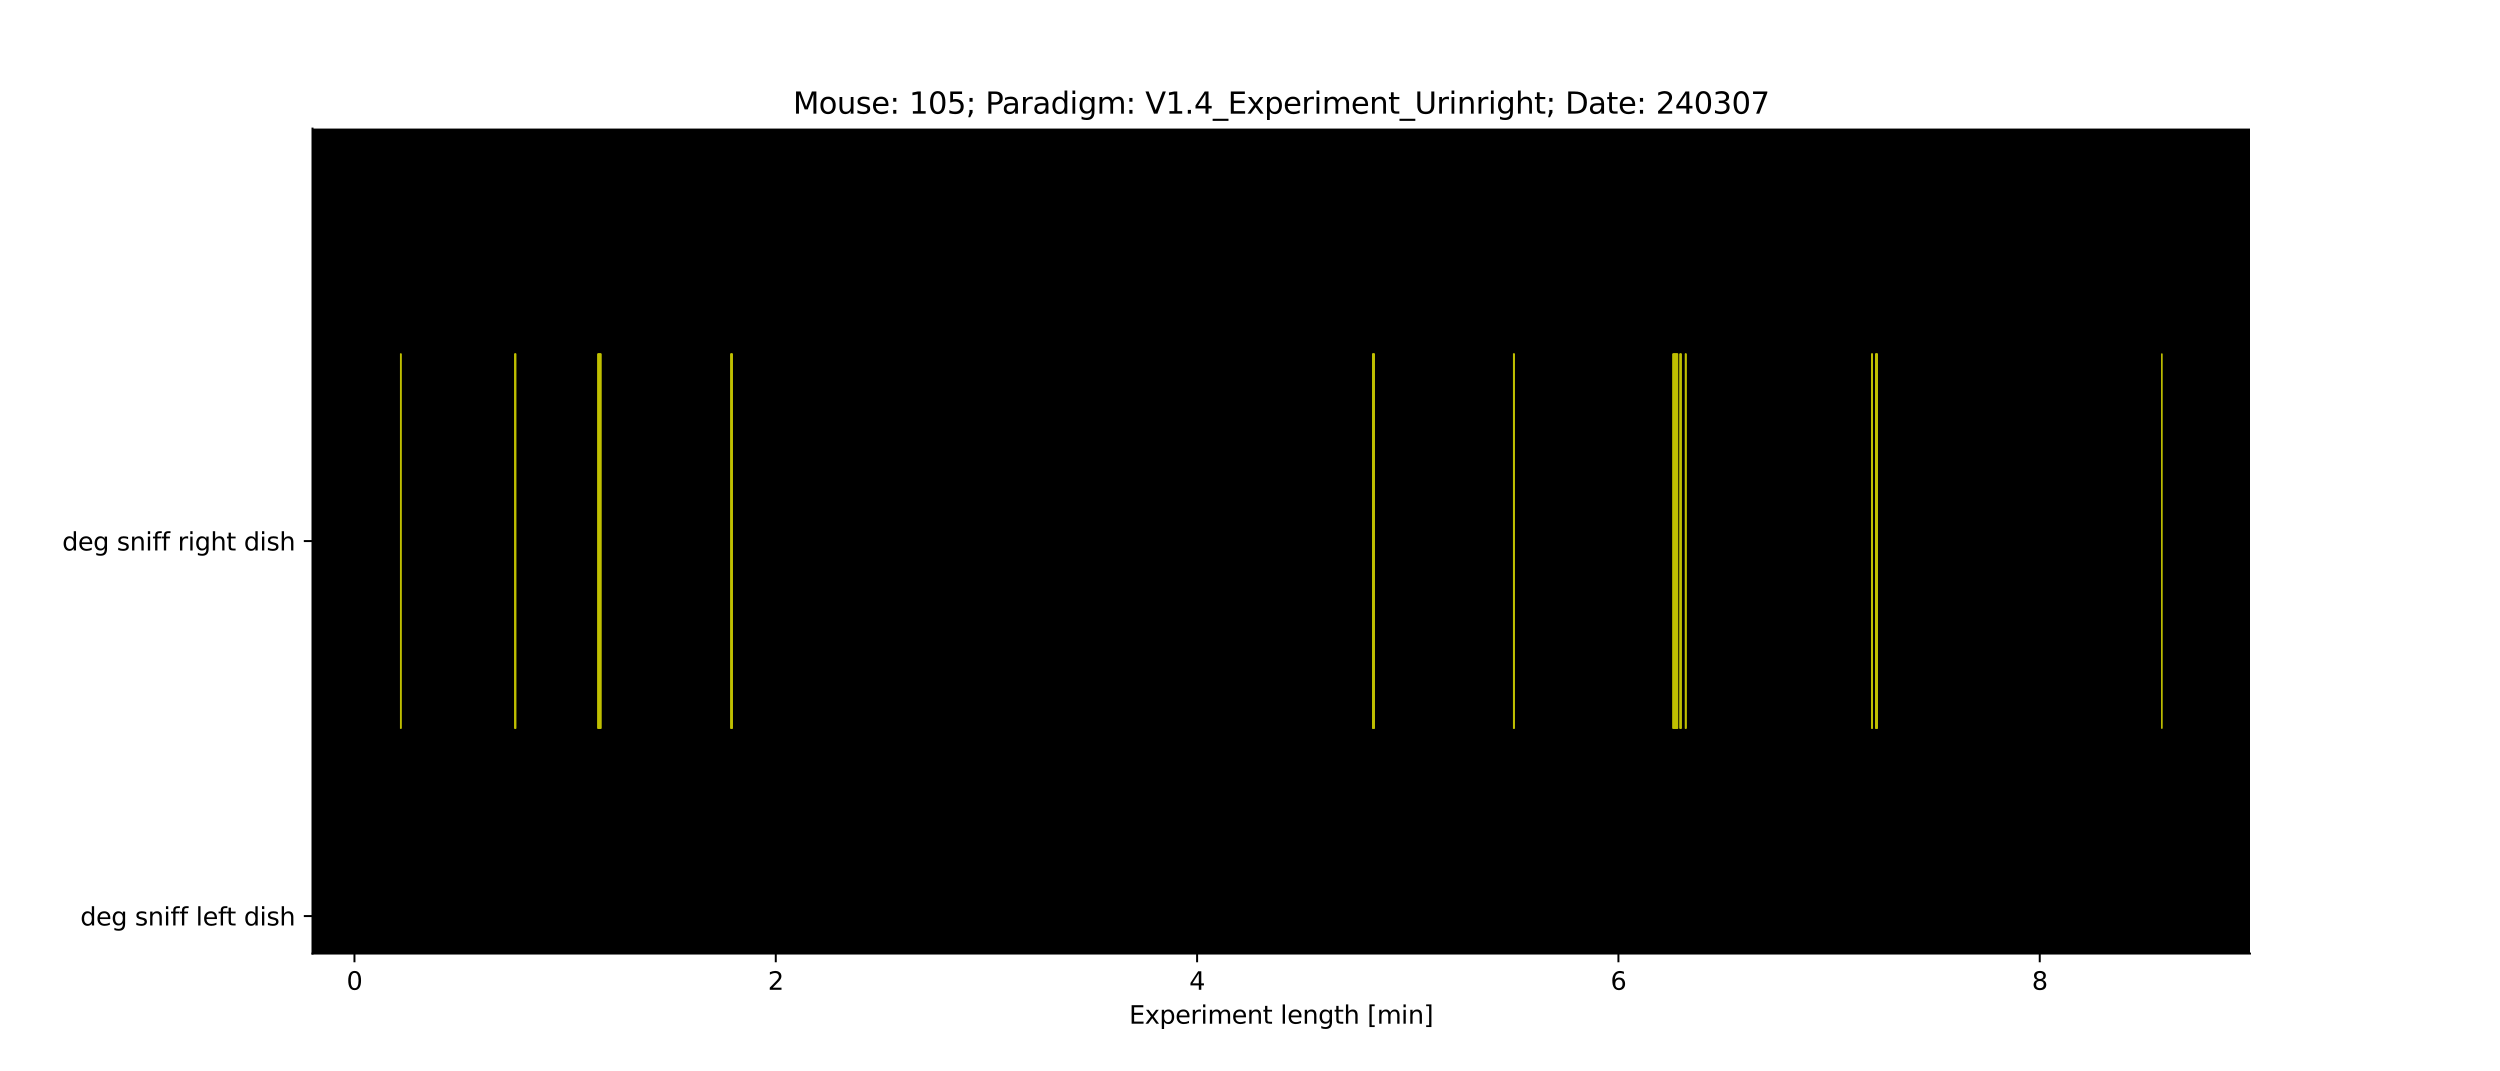 <?xml version="1.0" encoding="utf-8" standalone="no"?>
<!DOCTYPE svg PUBLIC "-//W3C//DTD SVG 1.1//EN"
  "http://www.w3.org/Graphics/SVG/1.1/DTD/svg11.dtd">
<svg xmlns:xlink="http://www.w3.org/1999/xlink" width="1008pt" height="432pt" viewBox="0 0 1008 432" xmlns="http://www.w3.org/2000/svg" version="1.1">
 <defs>
  <style type="text/css">*{stroke-linejoin: round; stroke-linecap: butt}</style>
 </defs>
 <g id="figure_1">
  <g id="patch_1">
   <path d="M 0 432 
L 1008 432 
L 1008 0 
L 0 0 
z
" style="fill: #ffffff"/>
  </g>
  <g id="axes_1">
   <g id="patch_2">
    <path d="M 126 384.48 
L 907.2 384.48 
L 907.2 51.84 
L 126 51.84 
z
"/>
   </g>
   <g id="matplotlib.axis_1">
    <g id="xtick_1">
     <g id="line2d_1">
      <defs>
       <path id="m7a7434f169" d="M 0 0 
L 0 3.5 
" style="stroke: #000000; stroke-width: 0.8"/>
      </defs>
      <g>
       <use xlink:href="#m7a7434f169" x="142.917" y="384.48" style="stroke: #000000; stroke-width: 0.8"/>
      </g>
     </g>
     <g id="text_1">
      <!-- 0 -->
      <g transform="translate(139.736 399.078) scale(0.1 -0.1)">
       <defs>
        <path id="DejaVuSans-30" d="M 2034 4250 
Q 1547 4250 1301 3770 
Q 1056 3291 1056 2328 
Q 1056 1369 1301 889 
Q 1547 409 2034 409 
Q 2525 409 2770 889 
Q 3016 1369 3016 2328 
Q 3016 3291 2770 3770 
Q 2525 4250 2034 4250 
z
M 2034 4750 
Q 2819 4750 3233 4129 
Q 3647 3509 3647 2328 
Q 3647 1150 3233 529 
Q 2819 -91 2034 -91 
Q 1250 -91 836 529 
Q 422 1150 422 2328 
Q 422 3509 836 4129 
Q 1250 4750 2034 4750 
z
" transform="scale(0.016)"/>
       </defs>
       <use xlink:href="#DejaVuSans-30"/>
      </g>
     </g>
    </g>
    <g id="xtick_2">
     <g id="line2d_2">
      <g>
       <use xlink:href="#m7a7434f169" x="312.794" y="384.48" style="stroke: #000000; stroke-width: 0.8"/>
      </g>
     </g>
     <g id="text_2">
      <!-- 2 -->
      <g transform="translate(309.613 399.078) scale(0.1 -0.1)">
       <defs>
        <path id="DejaVuSans-32" d="M 1228 531 
L 3431 531 
L 3431 0 
L 469 0 
L 469 531 
Q 828 903 1448 1529 
Q 2069 2156 2228 2338 
Q 2531 2678 2651 2914 
Q 2772 3150 2772 3378 
Q 2772 3750 2511 3984 
Q 2250 4219 1831 4219 
Q 1534 4219 1204 4116 
Q 875 4013 500 3803 
L 500 4441 
Q 881 4594 1212 4672 
Q 1544 4750 1819 4750 
Q 2544 4750 2975 4387 
Q 3406 4025 3406 3419 
Q 3406 3131 3298 2873 
Q 3191 2616 2906 2266 
Q 2828 2175 2409 1742 
Q 1991 1309 1228 531 
z
" transform="scale(0.016)"/>
       </defs>
       <use xlink:href="#DejaVuSans-32"/>
      </g>
     </g>
    </g>
    <g id="xtick_3">
     <g id="line2d_3">
      <g>
       <use xlink:href="#m7a7434f169" x="482.672" y="384.48" style="stroke: #000000; stroke-width: 0.8"/>
      </g>
     </g>
     <g id="text_3">
      <!-- 4 -->
      <g transform="translate(479.49 399.078) scale(0.1 -0.1)">
       <defs>
        <path id="DejaVuSans-34" d="M 2419 4116 
L 825 1625 
L 2419 1625 
L 2419 4116 
z
M 2253 4666 
L 3047 4666 
L 3047 1625 
L 3713 1625 
L 3713 1100 
L 3047 1100 
L 3047 0 
L 2419 0 
L 2419 1100 
L 313 1100 
L 313 1709 
L 2253 4666 
z
" transform="scale(0.016)"/>
       </defs>
       <use xlink:href="#DejaVuSans-34"/>
      </g>
     </g>
    </g>
    <g id="xtick_4">
     <g id="line2d_4">
      <g>
       <use xlink:href="#m7a7434f169" x="652.549" y="384.48" style="stroke: #000000; stroke-width: 0.8"/>
      </g>
     </g>
     <g id="text_4">
      <!-- 6 -->
      <g transform="translate(649.368 399.078) scale(0.1 -0.1)">
       <defs>
        <path id="DejaVuSans-36" d="M 2113 2584 
Q 1688 2584 1439 2293 
Q 1191 2003 1191 1497 
Q 1191 994 1439 701 
Q 1688 409 2113 409 
Q 2538 409 2786 701 
Q 3034 994 3034 1497 
Q 3034 2003 2786 2293 
Q 2538 2584 2113 2584 
z
M 3366 4563 
L 3366 3988 
Q 3128 4100 2886 4159 
Q 2644 4219 2406 4219 
Q 1781 4219 1451 3797 
Q 1122 3375 1075 2522 
Q 1259 2794 1537 2939 
Q 1816 3084 2150 3084 
Q 2853 3084 3261 2657 
Q 3669 2231 3669 1497 
Q 3669 778 3244 343 
Q 2819 -91 2113 -91 
Q 1303 -91 875 529 
Q 447 1150 447 2328 
Q 447 3434 972 4092 
Q 1497 4750 2381 4750 
Q 2619 4750 2861 4703 
Q 3103 4656 3366 4563 
z
" transform="scale(0.016)"/>
       </defs>
       <use xlink:href="#DejaVuSans-36"/>
      </g>
     </g>
    </g>
    <g id="xtick_5">
     <g id="line2d_5">
      <g>
       <use xlink:href="#m7a7434f169" x="822.426" y="384.48" style="stroke: #000000; stroke-width: 0.8"/>
      </g>
     </g>
     <g id="text_5">
      <!-- 8 -->
      <g transform="translate(819.245 399.078) scale(0.1 -0.1)">
       <defs>
        <path id="DejaVuSans-38" d="M 2034 2216 
Q 1584 2216 1326 1975 
Q 1069 1734 1069 1313 
Q 1069 891 1326 650 
Q 1584 409 2034 409 
Q 2484 409 2743 651 
Q 3003 894 3003 1313 
Q 3003 1734 2745 1975 
Q 2488 2216 2034 2216 
z
M 1403 2484 
Q 997 2584 770 2862 
Q 544 3141 544 3541 
Q 544 4100 942 4425 
Q 1341 4750 2034 4750 
Q 2731 4750 3128 4425 
Q 3525 4100 3525 3541 
Q 3525 3141 3298 2862 
Q 3072 2584 2669 2484 
Q 3125 2378 3379 2068 
Q 3634 1759 3634 1313 
Q 3634 634 3220 271 
Q 2806 -91 2034 -91 
Q 1263 -91 848 271 
Q 434 634 434 1313 
Q 434 1759 690 2068 
Q 947 2378 1403 2484 
z
M 1172 3481 
Q 1172 3119 1398 2916 
Q 1625 2713 2034 2713 
Q 2441 2713 2670 2916 
Q 2900 3119 2900 3481 
Q 2900 3844 2670 4047 
Q 2441 4250 2034 4250 
Q 1625 4250 1398 4047 
Q 1172 3844 1172 3481 
z
" transform="scale(0.016)"/>
       </defs>
       <use xlink:href="#DejaVuSans-38"/>
      </g>
     </g>
    </g>
    <g id="text_6">
     <!-- Experiment length [min] -->
     <g transform="translate(455.265 412.757) scale(0.1 -0.1)">
      <defs>
       <path id="DejaVuSans-45" d="M 628 4666 
L 3578 4666 
L 3578 4134 
L 1259 4134 
L 1259 2753 
L 3481 2753 
L 3481 2222 
L 1259 2222 
L 1259 531 
L 3634 531 
L 3634 0 
L 628 0 
L 628 4666 
z
" transform="scale(0.016)"/>
       <path id="DejaVuSans-78" d="M 3513 3500 
L 2247 1797 
L 3578 0 
L 2900 0 
L 1881 1375 
L 863 0 
L 184 0 
L 1544 1831 
L 300 3500 
L 978 3500 
L 1906 2253 
L 2834 3500 
L 3513 3500 
z
" transform="scale(0.016)"/>
       <path id="DejaVuSans-70" d="M 1159 525 
L 1159 -1331 
L 581 -1331 
L 581 3500 
L 1159 3500 
L 1159 2969 
Q 1341 3281 1617 3432 
Q 1894 3584 2278 3584 
Q 2916 3584 3314 3078 
Q 3713 2572 3713 1747 
Q 3713 922 3314 415 
Q 2916 -91 2278 -91 
Q 1894 -91 1617 61 
Q 1341 213 1159 525 
z
M 3116 1747 
Q 3116 2381 2855 2742 
Q 2594 3103 2138 3103 
Q 1681 3103 1420 2742 
Q 1159 2381 1159 1747 
Q 1159 1113 1420 752 
Q 1681 391 2138 391 
Q 2594 391 2855 752 
Q 3116 1113 3116 1747 
z
" transform="scale(0.016)"/>
       <path id="DejaVuSans-65" d="M 3597 1894 
L 3597 1613 
L 953 1613 
Q 991 1019 1311 708 
Q 1631 397 2203 397 
Q 2534 397 2845 478 
Q 3156 559 3463 722 
L 3463 178 
Q 3153 47 2828 -22 
Q 2503 -91 2169 -91 
Q 1331 -91 842 396 
Q 353 884 353 1716 
Q 353 2575 817 3079 
Q 1281 3584 2069 3584 
Q 2775 3584 3186 3129 
Q 3597 2675 3597 1894 
z
M 3022 2063 
Q 3016 2534 2758 2815 
Q 2500 3097 2075 3097 
Q 1594 3097 1305 2825 
Q 1016 2553 972 2059 
L 3022 2063 
z
" transform="scale(0.016)"/>
       <path id="DejaVuSans-72" d="M 2631 2963 
Q 2534 3019 2420 3045 
Q 2306 3072 2169 3072 
Q 1681 3072 1420 2755 
Q 1159 2438 1159 1844 
L 1159 0 
L 581 0 
L 581 3500 
L 1159 3500 
L 1159 2956 
Q 1341 3275 1631 3429 
Q 1922 3584 2338 3584 
Q 2397 3584 2469 3576 
Q 2541 3569 2628 3553 
L 2631 2963 
z
" transform="scale(0.016)"/>
       <path id="DejaVuSans-69" d="M 603 3500 
L 1178 3500 
L 1178 0 
L 603 0 
L 603 3500 
z
M 603 4863 
L 1178 4863 
L 1178 4134 
L 603 4134 
L 603 4863 
z
" transform="scale(0.016)"/>
       <path id="DejaVuSans-6d" d="M 3328 2828 
Q 3544 3216 3844 3400 
Q 4144 3584 4550 3584 
Q 5097 3584 5394 3201 
Q 5691 2819 5691 2113 
L 5691 0 
L 5113 0 
L 5113 2094 
Q 5113 2597 4934 2840 
Q 4756 3084 4391 3084 
Q 3944 3084 3684 2787 
Q 3425 2491 3425 1978 
L 3425 0 
L 2847 0 
L 2847 2094 
Q 2847 2600 2669 2842 
Q 2491 3084 2119 3084 
Q 1678 3084 1418 2786 
Q 1159 2488 1159 1978 
L 1159 0 
L 581 0 
L 581 3500 
L 1159 3500 
L 1159 2956 
Q 1356 3278 1631 3431 
Q 1906 3584 2284 3584 
Q 2666 3584 2933 3390 
Q 3200 3197 3328 2828 
z
" transform="scale(0.016)"/>
       <path id="DejaVuSans-6e" d="M 3513 2113 
L 3513 0 
L 2938 0 
L 2938 2094 
Q 2938 2591 2744 2837 
Q 2550 3084 2163 3084 
Q 1697 3084 1428 2787 
Q 1159 2491 1159 1978 
L 1159 0 
L 581 0 
L 581 3500 
L 1159 3500 
L 1159 2956 
Q 1366 3272 1645 3428 
Q 1925 3584 2291 3584 
Q 2894 3584 3203 3211 
Q 3513 2838 3513 2113 
z
" transform="scale(0.016)"/>
       <path id="DejaVuSans-74" d="M 1172 4494 
L 1172 3500 
L 2356 3500 
L 2356 3053 
L 1172 3053 
L 1172 1153 
Q 1172 725 1289 603 
Q 1406 481 1766 481 
L 2356 481 
L 2356 0 
L 1766 0 
Q 1100 0 847 248 
Q 594 497 594 1153 
L 594 3053 
L 172 3053 
L 172 3500 
L 594 3500 
L 594 4494 
L 1172 4494 
z
" transform="scale(0.016)"/>
       <path id="DejaVuSans-20" transform="scale(0.016)"/>
       <path id="DejaVuSans-6c" d="M 603 4863 
L 1178 4863 
L 1178 0 
L 603 0 
L 603 4863 
z
" transform="scale(0.016)"/>
       <path id="DejaVuSans-67" d="M 2906 1791 
Q 2906 2416 2648 2759 
Q 2391 3103 1925 3103 
Q 1463 3103 1205 2759 
Q 947 2416 947 1791 
Q 947 1169 1205 825 
Q 1463 481 1925 481 
Q 2391 481 2648 825 
Q 2906 1169 2906 1791 
z
M 3481 434 
Q 3481 -459 3084 -895 
Q 2688 -1331 1869 -1331 
Q 1566 -1331 1297 -1286 
Q 1028 -1241 775 -1147 
L 775 -588 
Q 1028 -725 1275 -790 
Q 1522 -856 1778 -856 
Q 2344 -856 2625 -561 
Q 2906 -266 2906 331 
L 2906 616 
Q 2728 306 2450 153 
Q 2172 0 1784 0 
Q 1141 0 747 490 
Q 353 981 353 1791 
Q 353 2603 747 3093 
Q 1141 3584 1784 3584 
Q 2172 3584 2450 3431 
Q 2728 3278 2906 2969 
L 2906 3500 
L 3481 3500 
L 3481 434 
z
" transform="scale(0.016)"/>
       <path id="DejaVuSans-68" d="M 3513 2113 
L 3513 0 
L 2938 0 
L 2938 2094 
Q 2938 2591 2744 2837 
Q 2550 3084 2163 3084 
Q 1697 3084 1428 2787 
Q 1159 2491 1159 1978 
L 1159 0 
L 581 0 
L 581 4863 
L 1159 4863 
L 1159 2956 
Q 1366 3272 1645 3428 
Q 1925 3584 2291 3584 
Q 2894 3584 3203 3211 
Q 3513 2838 3513 2113 
z
" transform="scale(0.016)"/>
       <path id="DejaVuSans-5b" d="M 550 4863 
L 1875 4863 
L 1875 4416 
L 1125 4416 
L 1125 -397 
L 1875 -397 
L 1875 -844 
L 550 -844 
L 550 4863 
z
" transform="scale(0.016)"/>
       <path id="DejaVuSans-5d" d="M 1947 4863 
L 1947 -844 
L 622 -844 
L 622 -397 
L 1369 -397 
L 1369 4416 
L 622 4416 
L 622 4863 
L 1947 4863 
z
" transform="scale(0.016)"/>
      </defs>
      <use xlink:href="#DejaVuSans-45"/>
      <use xlink:href="#DejaVuSans-78" x="63.184"/>
      <use xlink:href="#DejaVuSans-70" x="122.363"/>
      <use xlink:href="#DejaVuSans-65" x="185.84"/>
      <use xlink:href="#DejaVuSans-72" x="247.363"/>
      <use xlink:href="#DejaVuSans-69" x="288.477"/>
      <use xlink:href="#DejaVuSans-6d" x="316.26"/>
      <use xlink:href="#DejaVuSans-65" x="413.672"/>
      <use xlink:href="#DejaVuSans-6e" x="475.195"/>
      <use xlink:href="#DejaVuSans-74" x="538.574"/>
      <use xlink:href="#DejaVuSans-20" x="577.783"/>
      <use xlink:href="#DejaVuSans-6c" x="609.57"/>
      <use xlink:href="#DejaVuSans-65" x="637.354"/>
      <use xlink:href="#DejaVuSans-6e" x="698.877"/>
      <use xlink:href="#DejaVuSans-67" x="762.256"/>
      <use xlink:href="#DejaVuSans-74" x="825.732"/>
      <use xlink:href="#DejaVuSans-68" x="864.941"/>
      <use xlink:href="#DejaVuSans-20" x="928.32"/>
      <use xlink:href="#DejaVuSans-5b" x="960.107"/>
      <use xlink:href="#DejaVuSans-6d" x="999.121"/>
      <use xlink:href="#DejaVuSans-69" x="1096.533"/>
      <use xlink:href="#DejaVuSans-6e" x="1124.316"/>
      <use xlink:href="#DejaVuSans-5d" x="1187.695"/>
     </g>
    </g>
   </g>
   <g id="matplotlib.axis_2">
    <g id="ytick_1">
     <g id="line2d_6">
      <defs>
       <path id="m4021032984" d="M 0 0 
L -3.5 0 
" style="stroke: #000000; stroke-width: 0.8"/>
      </defs>
      <g>
       <use xlink:href="#m4021032984" x="126" y="369.36" style="stroke: #000000; stroke-width: 0.8"/>
      </g>
     </g>
     <g id="text_7">
      <!-- deg sniff left dish -->
      <g transform="translate(32.38 373.159) scale(0.1 -0.1)">
       <defs>
        <path id="DejaVuSans-64" d="M 2906 2969 
L 2906 4863 
L 3481 4863 
L 3481 0 
L 2906 0 
L 2906 525 
Q 2725 213 2448 61 
Q 2172 -91 1784 -91 
Q 1150 -91 751 415 
Q 353 922 353 1747 
Q 353 2572 751 3078 
Q 1150 3584 1784 3584 
Q 2172 3584 2448 3432 
Q 2725 3281 2906 2969 
z
M 947 1747 
Q 947 1113 1208 752 
Q 1469 391 1925 391 
Q 2381 391 2643 752 
Q 2906 1113 2906 1747 
Q 2906 2381 2643 2742 
Q 2381 3103 1925 3103 
Q 1469 3103 1208 2742 
Q 947 2381 947 1747 
z
" transform="scale(0.016)"/>
        <path id="DejaVuSans-73" d="M 2834 3397 
L 2834 2853 
Q 2591 2978 2328 3040 
Q 2066 3103 1784 3103 
Q 1356 3103 1142 2972 
Q 928 2841 928 2578 
Q 928 2378 1081 2264 
Q 1234 2150 1697 2047 
L 1894 2003 
Q 2506 1872 2764 1633 
Q 3022 1394 3022 966 
Q 3022 478 2636 193 
Q 2250 -91 1575 -91 
Q 1294 -91 989 -36 
Q 684 19 347 128 
L 347 722 
Q 666 556 975 473 
Q 1284 391 1588 391 
Q 1994 391 2212 530 
Q 2431 669 2431 922 
Q 2431 1156 2273 1281 
Q 2116 1406 1581 1522 
L 1381 1569 
Q 847 1681 609 1914 
Q 372 2147 372 2553 
Q 372 3047 722 3315 
Q 1072 3584 1716 3584 
Q 2034 3584 2315 3537 
Q 2597 3491 2834 3397 
z
" transform="scale(0.016)"/>
        <path id="DejaVuSans-66" d="M 2375 4863 
L 2375 4384 
L 1825 4384 
Q 1516 4384 1395 4259 
Q 1275 4134 1275 3809 
L 1275 3500 
L 2222 3500 
L 2222 3053 
L 1275 3053 
L 1275 0 
L 697 0 
L 697 3053 
L 147 3053 
L 147 3500 
L 697 3500 
L 697 3744 
Q 697 4328 969 4595 
Q 1241 4863 1831 4863 
L 2375 4863 
z
" transform="scale(0.016)"/>
       </defs>
       <use xlink:href="#DejaVuSans-64"/>
       <use xlink:href="#DejaVuSans-65" x="63.477"/>
       <use xlink:href="#DejaVuSans-67" x="125"/>
       <use xlink:href="#DejaVuSans-20" x="188.477"/>
       <use xlink:href="#DejaVuSans-73" x="220.264"/>
       <use xlink:href="#DejaVuSans-6e" x="272.363"/>
       <use xlink:href="#DejaVuSans-69" x="335.742"/>
       <use xlink:href="#DejaVuSans-66" x="363.525"/>
       <use xlink:href="#DejaVuSans-66" x="398.73"/>
       <use xlink:href="#DejaVuSans-20" x="433.936"/>
       <use xlink:href="#DejaVuSans-6c" x="465.723"/>
       <use xlink:href="#DejaVuSans-65" x="493.506"/>
       <use xlink:href="#DejaVuSans-66" x="555.029"/>
       <use xlink:href="#DejaVuSans-74" x="588.484"/>
       <use xlink:href="#DejaVuSans-20" x="627.693"/>
       <use xlink:href="#DejaVuSans-64" x="659.48"/>
       <use xlink:href="#DejaVuSans-69" x="722.957"/>
       <use xlink:href="#DejaVuSans-73" x="750.74"/>
       <use xlink:href="#DejaVuSans-68" x="802.84"/>
      </g>
     </g>
    </g>
    <g id="ytick_2">
     <g id="line2d_7">
      <g>
       <use xlink:href="#m4021032984" x="126" y="218.16" style="stroke: #000000; stroke-width: 0.8"/>
      </g>
     </g>
     <g id="text_8">
      <!-- deg sniff right dish -->
      <g transform="translate(25.081 221.959) scale(0.1 -0.1)">
       <use xlink:href="#DejaVuSans-64"/>
       <use xlink:href="#DejaVuSans-65" x="63.477"/>
       <use xlink:href="#DejaVuSans-67" x="125"/>
       <use xlink:href="#DejaVuSans-20" x="188.477"/>
       <use xlink:href="#DejaVuSans-73" x="220.264"/>
       <use xlink:href="#DejaVuSans-6e" x="272.363"/>
       <use xlink:href="#DejaVuSans-69" x="335.742"/>
       <use xlink:href="#DejaVuSans-66" x="363.525"/>
       <use xlink:href="#DejaVuSans-66" x="398.73"/>
       <use xlink:href="#DejaVuSans-20" x="433.936"/>
       <use xlink:href="#DejaVuSans-72" x="465.723"/>
       <use xlink:href="#DejaVuSans-69" x="506.836"/>
       <use xlink:href="#DejaVuSans-67" x="534.619"/>
       <use xlink:href="#DejaVuSans-68" x="598.096"/>
       <use xlink:href="#DejaVuSans-74" x="661.475"/>
       <use xlink:href="#DejaVuSans-20" x="700.684"/>
       <use xlink:href="#DejaVuSans-64" x="732.471"/>
       <use xlink:href="#DejaVuSans-69" x="795.947"/>
       <use xlink:href="#DejaVuSans-73" x="823.73"/>
       <use xlink:href="#DejaVuSans-68" x="875.83"/>
      </g>
     </g>
    </g>
   </g>
   <g id="EventCollection_1"/>
   <g id="EventCollection_2">
    <path d="M 161.509 142.56 
L 161.509 293.76 
" clip-path="url(#pba65431ca7)" style="fill: none; stroke: #bfbf00; stroke-width: 0.5"/>
    <path d="M 161.603 142.56 
L 161.603 293.76 
" clip-path="url(#pba65431ca7)" style="fill: none; stroke: #bfbf00; stroke-width: 0.5"/>
    <path d="M 161.698 142.56 
L 161.698 293.76 
" clip-path="url(#pba65431ca7)" style="fill: none; stroke: #bfbf00; stroke-width: 0.5"/>
    <path d="M 207.565 142.56 
L 207.565 293.76 
" clip-path="url(#pba65431ca7)" style="fill: none; stroke: #bfbf00; stroke-width: 0.5"/>
    <path d="M 207.659 142.56 
L 207.659 293.76 
" clip-path="url(#pba65431ca7)" style="fill: none; stroke: #bfbf00; stroke-width: 0.5"/>
    <path d="M 207.753 142.56 
L 207.753 293.76 
" clip-path="url(#pba65431ca7)" style="fill: none; stroke: #bfbf00; stroke-width: 0.5"/>
    <path d="M 207.848 142.56 
L 207.848 293.76 
" clip-path="url(#pba65431ca7)" style="fill: none; stroke: #bfbf00; stroke-width: 0.5"/>
    <path d="M 207.942 142.56 
L 207.942 293.76 
" clip-path="url(#pba65431ca7)" style="fill: none; stroke: #bfbf00; stroke-width: 0.5"/>
    <path d="M 241.068 142.56 
L 241.068 293.76 
" clip-path="url(#pba65431ca7)" style="fill: none; stroke: #bfbf00; stroke-width: 0.5"/>
    <path d="M 241.163 142.56 
L 241.163 293.76 
" clip-path="url(#pba65431ca7)" style="fill: none; stroke: #bfbf00; stroke-width: 0.5"/>
    <path d="M 241.257 142.56 
L 241.257 293.76 
" clip-path="url(#pba65431ca7)" style="fill: none; stroke: #bfbf00; stroke-width: 0.5"/>
    <path d="M 241.351 142.56 
L 241.351 293.76 
" clip-path="url(#pba65431ca7)" style="fill: none; stroke: #bfbf00; stroke-width: 0.5"/>
    <path d="M 241.446 142.56 
L 241.446 293.76 
" clip-path="url(#pba65431ca7)" style="fill: none; stroke: #bfbf00; stroke-width: 0.5"/>
    <path d="M 241.54 142.56 
L 241.54 293.76 
" clip-path="url(#pba65431ca7)" style="fill: none; stroke: #bfbf00; stroke-width: 0.5"/>
    <path d="M 241.635 142.56 
L 241.635 293.76 
" clip-path="url(#pba65431ca7)" style="fill: none; stroke: #bfbf00; stroke-width: 0.5"/>
    <path d="M 241.729 142.56 
L 241.729 293.76 
" clip-path="url(#pba65431ca7)" style="fill: none; stroke: #bfbf00; stroke-width: 0.5"/>
    <path d="M 241.823 142.56 
L 241.823 293.76 
" clip-path="url(#pba65431ca7)" style="fill: none; stroke: #bfbf00; stroke-width: 0.5"/>
    <path d="M 241.918 142.56 
L 241.918 293.76 
" clip-path="url(#pba65431ca7)" style="fill: none; stroke: #bfbf00; stroke-width: 0.5"/>
    <path d="M 242.012 142.56 
L 242.012 293.76 
" clip-path="url(#pba65431ca7)" style="fill: none; stroke: #bfbf00; stroke-width: 0.5"/>
    <path d="M 242.106 142.56 
L 242.106 293.76 
" clip-path="url(#pba65431ca7)" style="fill: none; stroke: #bfbf00; stroke-width: 0.5"/>
    <path d="M 242.201 142.56 
L 242.201 293.76 
" clip-path="url(#pba65431ca7)" style="fill: none; stroke: #bfbf00; stroke-width: 0.5"/>
    <path d="M 242.295 142.56 
L 242.295 293.76 
" clip-path="url(#pba65431ca7)" style="fill: none; stroke: #bfbf00; stroke-width: 0.5"/>
    <path d="M 294.674 142.56 
L 294.674 293.76 
" clip-path="url(#pba65431ca7)" style="fill: none; stroke: #bfbf00; stroke-width: 0.5"/>
    <path d="M 294.768 142.56 
L 294.768 293.76 
" clip-path="url(#pba65431ca7)" style="fill: none; stroke: #bfbf00; stroke-width: 0.5"/>
    <path d="M 294.863 142.56 
L 294.863 293.76 
" clip-path="url(#pba65431ca7)" style="fill: none; stroke: #bfbf00; stroke-width: 0.5"/>
    <path d="M 294.957 142.56 
L 294.957 293.76 
" clip-path="url(#pba65431ca7)" style="fill: none; stroke: #bfbf00; stroke-width: 0.5"/>
    <path d="M 295.052 142.56 
L 295.052 293.76 
" clip-path="url(#pba65431ca7)" style="fill: none; stroke: #bfbf00; stroke-width: 0.5"/>
    <path d="M 295.146 142.56 
L 295.146 293.76 
" clip-path="url(#pba65431ca7)" style="fill: none; stroke: #bfbf00; stroke-width: 0.5"/>
    <path d="M 295.24 142.56 
L 295.24 293.76 
" clip-path="url(#pba65431ca7)" style="fill: none; stroke: #bfbf00; stroke-width: 0.5"/>
    <path d="M 553.454 142.56 
L 553.454 293.76 
" clip-path="url(#pba65431ca7)" style="fill: none; stroke: #bfbf00; stroke-width: 0.5"/>
    <path d="M 553.548 142.56 
L 553.548 293.76 
" clip-path="url(#pba65431ca7)" style="fill: none; stroke: #bfbf00; stroke-width: 0.5"/>
    <path d="M 553.643 142.56 
L 553.643 293.76 
" clip-path="url(#pba65431ca7)" style="fill: none; stroke: #bfbf00; stroke-width: 0.5"/>
    <path d="M 553.737 142.56 
L 553.737 293.76 
" clip-path="url(#pba65431ca7)" style="fill: none; stroke: #bfbf00; stroke-width: 0.5"/>
    <path d="M 553.831 142.56 
L 553.831 293.76 
" clip-path="url(#pba65431ca7)" style="fill: none; stroke: #bfbf00; stroke-width: 0.5"/>
    <path d="M 553.926 142.56 
L 553.926 293.76 
" clip-path="url(#pba65431ca7)" style="fill: none; stroke: #bfbf00; stroke-width: 0.5"/>
    <path d="M 554.02 142.56 
L 554.02 293.76 
" clip-path="url(#pba65431ca7)" style="fill: none; stroke: #bfbf00; stroke-width: 0.5"/>
    <path d="M 554.115 142.56 
L 554.115 293.76 
" clip-path="url(#pba65431ca7)" style="fill: none; stroke: #bfbf00; stroke-width: 0.5"/>
    <path d="M 610.268 142.56 
L 610.268 293.76 
" clip-path="url(#pba65431ca7)" style="fill: none; stroke: #bfbf00; stroke-width: 0.5"/>
    <path d="M 610.363 142.56 
L 610.363 293.76 
" clip-path="url(#pba65431ca7)" style="fill: none; stroke: #bfbf00; stroke-width: 0.5"/>
    <path d="M 610.457 142.56 
L 610.457 293.76 
" clip-path="url(#pba65431ca7)" style="fill: none; stroke: #bfbf00; stroke-width: 0.5"/>
    <path d="M 610.552 142.56 
L 610.552 293.76 
" clip-path="url(#pba65431ca7)" style="fill: none; stroke: #bfbf00; stroke-width: 0.5"/>
    <path d="M 674.539 142.56 
L 674.539 293.76 
" clip-path="url(#pba65431ca7)" style="fill: none; stroke: #bfbf00; stroke-width: 0.5"/>
    <path d="M 674.633 142.56 
L 674.633 293.76 
" clip-path="url(#pba65431ca7)" style="fill: none; stroke: #bfbf00; stroke-width: 0.5"/>
    <path d="M 674.728 142.56 
L 674.728 293.76 
" clip-path="url(#pba65431ca7)" style="fill: none; stroke: #bfbf00; stroke-width: 0.5"/>
    <path d="M 674.822 142.56 
L 674.822 293.76 
" clip-path="url(#pba65431ca7)" style="fill: none; stroke: #bfbf00; stroke-width: 0.5"/>
    <path d="M 674.916 142.56 
L 674.916 293.76 
" clip-path="url(#pba65431ca7)" style="fill: none; stroke: #bfbf00; stroke-width: 0.5"/>
    <path d="M 675.011 142.56 
L 675.011 293.76 
" clip-path="url(#pba65431ca7)" style="fill: none; stroke: #bfbf00; stroke-width: 0.5"/>
    <path d="M 675.105 142.56 
L 675.105 293.76 
" clip-path="url(#pba65431ca7)" style="fill: none; stroke: #bfbf00; stroke-width: 0.5"/>
    <path d="M 675.199 142.56 
L 675.199 293.76 
" clip-path="url(#pba65431ca7)" style="fill: none; stroke: #bfbf00; stroke-width: 0.5"/>
    <path d="M 675.294 142.56 
L 675.294 293.76 
" clip-path="url(#pba65431ca7)" style="fill: none; stroke: #bfbf00; stroke-width: 0.5"/>
    <path d="M 675.388 142.56 
L 675.388 293.76 
" clip-path="url(#pba65431ca7)" style="fill: none; stroke: #bfbf00; stroke-width: 0.5"/>
    <path d="M 675.483 142.56 
L 675.483 293.76 
" clip-path="url(#pba65431ca7)" style="fill: none; stroke: #bfbf00; stroke-width: 0.5"/>
    <path d="M 675.577 142.56 
L 675.577 293.76 
" clip-path="url(#pba65431ca7)" style="fill: none; stroke: #bfbf00; stroke-width: 0.5"/>
    <path d="M 675.671 142.56 
L 675.671 293.76 
" clip-path="url(#pba65431ca7)" style="fill: none; stroke: #bfbf00; stroke-width: 0.5"/>
    <path d="M 675.766 142.56 
L 675.766 293.76 
" clip-path="url(#pba65431ca7)" style="fill: none; stroke: #bfbf00; stroke-width: 0.5"/>
    <path d="M 675.86 142.56 
L 675.86 293.76 
" clip-path="url(#pba65431ca7)" style="fill: none; stroke: #bfbf00; stroke-width: 0.5"/>
    <path d="M 675.954 142.56 
L 675.954 293.76 
" clip-path="url(#pba65431ca7)" style="fill: none; stroke: #bfbf00; stroke-width: 0.5"/>
    <path d="M 676.049 142.56 
L 676.049 293.76 
" clip-path="url(#pba65431ca7)" style="fill: none; stroke: #bfbf00; stroke-width: 0.5"/>
    <path d="M 676.143 142.56 
L 676.143 293.76 
" clip-path="url(#pba65431ca7)" style="fill: none; stroke: #bfbf00; stroke-width: 0.5"/>
    <path d="M 676.238 142.56 
L 676.238 293.76 
" clip-path="url(#pba65431ca7)" style="fill: none; stroke: #bfbf00; stroke-width: 0.5"/>
    <path d="M 676.332 142.56 
L 676.332 293.76 
" clip-path="url(#pba65431ca7)" style="fill: none; stroke: #bfbf00; stroke-width: 0.5"/>
    <path d="M 676.426 142.56 
L 676.426 293.76 
" clip-path="url(#pba65431ca7)" style="fill: none; stroke: #bfbf00; stroke-width: 0.5"/>
    <path d="M 677.37 142.56 
L 677.37 293.76 
" clip-path="url(#pba65431ca7)" style="fill: none; stroke: #bfbf00; stroke-width: 0.5"/>
    <path d="M 677.464 142.56 
L 677.464 293.76 
" clip-path="url(#pba65431ca7)" style="fill: none; stroke: #bfbf00; stroke-width: 0.5"/>
    <path d="M 677.559 142.56 
L 677.559 293.76 
" clip-path="url(#pba65431ca7)" style="fill: none; stroke: #bfbf00; stroke-width: 0.5"/>
    <path d="M 677.653 142.56 
L 677.653 293.76 
" clip-path="url(#pba65431ca7)" style="fill: none; stroke: #bfbf00; stroke-width: 0.5"/>
    <path d="M 677.748 142.56 
L 677.748 293.76 
" clip-path="url(#pba65431ca7)" style="fill: none; stroke: #bfbf00; stroke-width: 0.5"/>
    <path d="M 677.842 142.56 
L 677.842 293.76 
" clip-path="url(#pba65431ca7)" style="fill: none; stroke: #bfbf00; stroke-width: 0.5"/>
    <path d="M 679.541 142.56 
L 679.541 293.76 
" clip-path="url(#pba65431ca7)" style="fill: none; stroke: #bfbf00; stroke-width: 0.5"/>
    <path d="M 679.635 142.56 
L 679.635 293.76 
" clip-path="url(#pba65431ca7)" style="fill: none; stroke: #bfbf00; stroke-width: 0.5"/>
    <path d="M 679.729 142.56 
L 679.729 293.76 
" clip-path="url(#pba65431ca7)" style="fill: none; stroke: #bfbf00; stroke-width: 0.5"/>
    <path d="M 679.824 142.56 
L 679.824 293.76 
" clip-path="url(#pba65431ca7)" style="fill: none; stroke: #bfbf00; stroke-width: 0.5"/>
    <path d="M 754.664 142.56 
L 754.664 293.76 
" clip-path="url(#pba65431ca7)" style="fill: none; stroke: #bfbf00; stroke-width: 0.5"/>
    <path d="M 754.759 142.56 
L 754.759 293.76 
" clip-path="url(#pba65431ca7)" style="fill: none; stroke: #bfbf00; stroke-width: 0.5"/>
    <path d="M 754.853 142.56 
L 754.853 293.76 
" clip-path="url(#pba65431ca7)" style="fill: none; stroke: #bfbf00; stroke-width: 0.5"/>
    <path d="M 754.947 142.56 
L 754.947 293.76 
" clip-path="url(#pba65431ca7)" style="fill: none; stroke: #bfbf00; stroke-width: 0.5"/>
    <path d="M 756.269 142.56 
L 756.269 293.76 
" clip-path="url(#pba65431ca7)" style="fill: none; stroke: #bfbf00; stroke-width: 0.5"/>
    <path d="M 756.363 142.56 
L 756.363 293.76 
" clip-path="url(#pba65431ca7)" style="fill: none; stroke: #bfbf00; stroke-width: 0.5"/>
    <path d="M 756.457 142.56 
L 756.457 293.76 
" clip-path="url(#pba65431ca7)" style="fill: none; stroke: #bfbf00; stroke-width: 0.5"/>
    <path d="M 756.552 142.56 
L 756.552 293.76 
" clip-path="url(#pba65431ca7)" style="fill: none; stroke: #bfbf00; stroke-width: 0.5"/>
    <path d="M 756.646 142.56 
L 756.646 293.76 
" clip-path="url(#pba65431ca7)" style="fill: none; stroke: #bfbf00; stroke-width: 0.5"/>
    <path d="M 756.741 142.56 
L 756.741 293.76 
" clip-path="url(#pba65431ca7)" style="fill: none; stroke: #bfbf00; stroke-width: 0.5"/>
    <path d="M 756.835 142.56 
L 756.835 293.76 
" clip-path="url(#pba65431ca7)" style="fill: none; stroke: #bfbf00; stroke-width: 0.5"/>
    <path d="M 756.929 142.56 
L 756.929 293.76 
" clip-path="url(#pba65431ca7)" style="fill: none; stroke: #bfbf00; stroke-width: 0.5"/>
    <path d="M 871.597 142.56 
L 871.597 293.76 
" clip-path="url(#pba65431ca7)" style="fill: none; stroke: #bfbf00; stroke-width: 0.5"/>
    <path d="M 871.691 142.56 
L 871.691 293.76 
" clip-path="url(#pba65431ca7)" style="fill: none; stroke: #bfbf00; stroke-width: 0.5"/>
   </g>
   <g id="patch_3">
    <path d="M 126 384.48 
L 126 51.84 
" style="fill: none; stroke: #000000; stroke-width: 0.8; stroke-linejoin: miter; stroke-linecap: square"/>
   </g>
   <g id="patch_4">
    <path d="M 126 384.48 
L 907.2 384.48 
" style="fill: none; stroke: #000000; stroke-width: 0.8; stroke-linejoin: miter; stroke-linecap: square"/>
   </g>
   <g id="text_9">
    <!-- Mouse: 105; Paradigm: V1.4_Experiment_Urinright; Date: 240307 -->
    <g transform="translate(319.757 45.84) scale(0.12 -0.12)">
     <defs>
      <path id="DejaVuSans-4d" d="M 628 4666 
L 1569 4666 
L 2759 1491 
L 3956 4666 
L 4897 4666 
L 4897 0 
L 4281 0 
L 4281 4097 
L 3078 897 
L 2444 897 
L 1241 4097 
L 1241 0 
L 628 0 
L 628 4666 
z
" transform="scale(0.016)"/>
      <path id="DejaVuSans-6f" d="M 1959 3097 
Q 1497 3097 1228 2736 
Q 959 2375 959 1747 
Q 959 1119 1226 758 
Q 1494 397 1959 397 
Q 2419 397 2687 759 
Q 2956 1122 2956 1747 
Q 2956 2369 2687 2733 
Q 2419 3097 1959 3097 
z
M 1959 3584 
Q 2709 3584 3137 3096 
Q 3566 2609 3566 1747 
Q 3566 888 3137 398 
Q 2709 -91 1959 -91 
Q 1206 -91 779 398 
Q 353 888 353 1747 
Q 353 2609 779 3096 
Q 1206 3584 1959 3584 
z
" transform="scale(0.016)"/>
      <path id="DejaVuSans-75" d="M 544 1381 
L 544 3500 
L 1119 3500 
L 1119 1403 
Q 1119 906 1312 657 
Q 1506 409 1894 409 
Q 2359 409 2629 706 
Q 2900 1003 2900 1516 
L 2900 3500 
L 3475 3500 
L 3475 0 
L 2900 0 
L 2900 538 
Q 2691 219 2414 64 
Q 2138 -91 1772 -91 
Q 1169 -91 856 284 
Q 544 659 544 1381 
z
M 1991 3584 
L 1991 3584 
z
" transform="scale(0.016)"/>
      <path id="DejaVuSans-3a" d="M 750 794 
L 1409 794 
L 1409 0 
L 750 0 
L 750 794 
z
M 750 3309 
L 1409 3309 
L 1409 2516 
L 750 2516 
L 750 3309 
z
" transform="scale(0.016)"/>
      <path id="DejaVuSans-31" d="M 794 531 
L 1825 531 
L 1825 4091 
L 703 3866 
L 703 4441 
L 1819 4666 
L 2450 4666 
L 2450 531 
L 3481 531 
L 3481 0 
L 794 0 
L 794 531 
z
" transform="scale(0.016)"/>
      <path id="DejaVuSans-35" d="M 691 4666 
L 3169 4666 
L 3169 4134 
L 1269 4134 
L 1269 2991 
Q 1406 3038 1543 3061 
Q 1681 3084 1819 3084 
Q 2600 3084 3056 2656 
Q 3513 2228 3513 1497 
Q 3513 744 3044 326 
Q 2575 -91 1722 -91 
Q 1428 -91 1123 -41 
Q 819 9 494 109 
L 494 744 
Q 775 591 1075 516 
Q 1375 441 1709 441 
Q 2250 441 2565 725 
Q 2881 1009 2881 1497 
Q 2881 1984 2565 2268 
Q 2250 2553 1709 2553 
Q 1456 2553 1204 2497 
Q 953 2441 691 2322 
L 691 4666 
z
" transform="scale(0.016)"/>
      <path id="DejaVuSans-3b" d="M 750 3309 
L 1409 3309 
L 1409 2516 
L 750 2516 
L 750 3309 
z
M 750 794 
L 1409 794 
L 1409 256 
L 897 -744 
L 494 -744 
L 750 256 
L 750 794 
z
" transform="scale(0.016)"/>
      <path id="DejaVuSans-50" d="M 1259 4147 
L 1259 2394 
L 2053 2394 
Q 2494 2394 2734 2622 
Q 2975 2850 2975 3272 
Q 2975 3691 2734 3919 
Q 2494 4147 2053 4147 
L 1259 4147 
z
M 628 4666 
L 2053 4666 
Q 2838 4666 3239 4311 
Q 3641 3956 3641 3272 
Q 3641 2581 3239 2228 
Q 2838 1875 2053 1875 
L 1259 1875 
L 1259 0 
L 628 0 
L 628 4666 
z
" transform="scale(0.016)"/>
      <path id="DejaVuSans-61" d="M 2194 1759 
Q 1497 1759 1228 1600 
Q 959 1441 959 1056 
Q 959 750 1161 570 
Q 1363 391 1709 391 
Q 2188 391 2477 730 
Q 2766 1069 2766 1631 
L 2766 1759 
L 2194 1759 
z
M 3341 1997 
L 3341 0 
L 2766 0 
L 2766 531 
Q 2569 213 2275 61 
Q 1981 -91 1556 -91 
Q 1019 -91 701 211 
Q 384 513 384 1019 
Q 384 1609 779 1909 
Q 1175 2209 1959 2209 
L 2766 2209 
L 2766 2266 
Q 2766 2663 2505 2880 
Q 2244 3097 1772 3097 
Q 1472 3097 1187 3025 
Q 903 2953 641 2809 
L 641 3341 
Q 956 3463 1253 3523 
Q 1550 3584 1831 3584 
Q 2591 3584 2966 3190 
Q 3341 2797 3341 1997 
z
" transform="scale(0.016)"/>
      <path id="DejaVuSans-56" d="M 1831 0 
L 50 4666 
L 709 4666 
L 2188 738 
L 3669 4666 
L 4325 4666 
L 2547 0 
L 1831 0 
z
" transform="scale(0.016)"/>
      <path id="DejaVuSans-2e" d="M 684 794 
L 1344 794 
L 1344 0 
L 684 0 
L 684 794 
z
" transform="scale(0.016)"/>
      <path id="DejaVuSans-5f" d="M 3263 -1063 
L 3263 -1509 
L -63 -1509 
L -63 -1063 
L 3263 -1063 
z
" transform="scale(0.016)"/>
      <path id="DejaVuSans-55" d="M 556 4666 
L 1191 4666 
L 1191 1831 
Q 1191 1081 1462 751 
Q 1734 422 2344 422 
Q 2950 422 3222 751 
Q 3494 1081 3494 1831 
L 3494 4666 
L 4128 4666 
L 4128 1753 
Q 4128 841 3676 375 
Q 3225 -91 2344 -91 
Q 1459 -91 1007 375 
Q 556 841 556 1753 
L 556 4666 
z
" transform="scale(0.016)"/>
      <path id="DejaVuSans-44" d="M 1259 4147 
L 1259 519 
L 2022 519 
Q 2988 519 3436 956 
Q 3884 1394 3884 2338 
Q 3884 3275 3436 3711 
Q 2988 4147 2022 4147 
L 1259 4147 
z
M 628 4666 
L 1925 4666 
Q 3281 4666 3915 4102 
Q 4550 3538 4550 2338 
Q 4550 1131 3912 565 
Q 3275 0 1925 0 
L 628 0 
L 628 4666 
z
" transform="scale(0.016)"/>
      <path id="DejaVuSans-33" d="M 2597 2516 
Q 3050 2419 3304 2112 
Q 3559 1806 3559 1356 
Q 3559 666 3084 287 
Q 2609 -91 1734 -91 
Q 1441 -91 1130 -33 
Q 819 25 488 141 
L 488 750 
Q 750 597 1062 519 
Q 1375 441 1716 441 
Q 2309 441 2620 675 
Q 2931 909 2931 1356 
Q 2931 1769 2642 2001 
Q 2353 2234 1838 2234 
L 1294 2234 
L 1294 2753 
L 1863 2753 
Q 2328 2753 2575 2939 
Q 2822 3125 2822 3475 
Q 2822 3834 2567 4026 
Q 2313 4219 1838 4219 
Q 1578 4219 1281 4162 
Q 984 4106 628 3988 
L 628 4550 
Q 988 4650 1302 4700 
Q 1616 4750 1894 4750 
Q 2613 4750 3031 4423 
Q 3450 4097 3450 3541 
Q 3450 3153 3228 2886 
Q 3006 2619 2597 2516 
z
" transform="scale(0.016)"/>
      <path id="DejaVuSans-37" d="M 525 4666 
L 3525 4666 
L 3525 4397 
L 1831 0 
L 1172 0 
L 2766 4134 
L 525 4134 
L 525 4666 
z
" transform="scale(0.016)"/>
     </defs>
     <use xlink:href="#DejaVuSans-4d"/>
     <use xlink:href="#DejaVuSans-6f" x="86.279"/>
     <use xlink:href="#DejaVuSans-75" x="147.461"/>
     <use xlink:href="#DejaVuSans-73" x="210.84"/>
     <use xlink:href="#DejaVuSans-65" x="262.939"/>
     <use xlink:href="#DejaVuSans-3a" x="324.463"/>
     <use xlink:href="#DejaVuSans-20" x="358.154"/>
     <use xlink:href="#DejaVuSans-31" x="389.941"/>
     <use xlink:href="#DejaVuSans-30" x="453.564"/>
     <use xlink:href="#DejaVuSans-35" x="517.188"/>
     <use xlink:href="#DejaVuSans-3b" x="580.811"/>
     <use xlink:href="#DejaVuSans-20" x="614.502"/>
     <use xlink:href="#DejaVuSans-50" x="646.289"/>
     <use xlink:href="#DejaVuSans-61" x="702.092"/>
     <use xlink:href="#DejaVuSans-72" x="763.371"/>
     <use xlink:href="#DejaVuSans-61" x="804.484"/>
     <use xlink:href="#DejaVuSans-64" x="865.764"/>
     <use xlink:href="#DejaVuSans-69" x="929.24"/>
     <use xlink:href="#DejaVuSans-67" x="957.023"/>
     <use xlink:href="#DejaVuSans-6d" x="1020.5"/>
     <use xlink:href="#DejaVuSans-3a" x="1117.912"/>
     <use xlink:href="#DejaVuSans-20" x="1151.604"/>
     <use xlink:href="#DejaVuSans-56" x="1183.391"/>
     <use xlink:href="#DejaVuSans-31" x="1251.799"/>
     <use xlink:href="#DejaVuSans-2e" x="1315.422"/>
     <use xlink:href="#DejaVuSans-34" x="1347.209"/>
     <use xlink:href="#DejaVuSans-5f" x="1410.832"/>
     <use xlink:href="#DejaVuSans-45" x="1460.832"/>
     <use xlink:href="#DejaVuSans-78" x="1524.016"/>
     <use xlink:href="#DejaVuSans-70" x="1583.195"/>
     <use xlink:href="#DejaVuSans-65" x="1646.672"/>
     <use xlink:href="#DejaVuSans-72" x="1708.195"/>
     <use xlink:href="#DejaVuSans-69" x="1749.309"/>
     <use xlink:href="#DejaVuSans-6d" x="1777.092"/>
     <use xlink:href="#DejaVuSans-65" x="1874.504"/>
     <use xlink:href="#DejaVuSans-6e" x="1936.027"/>
     <use xlink:href="#DejaVuSans-74" x="1999.406"/>
     <use xlink:href="#DejaVuSans-5f" x="2038.615"/>
     <use xlink:href="#DejaVuSans-55" x="2088.615"/>
     <use xlink:href="#DejaVuSans-72" x="2161.809"/>
     <use xlink:href="#DejaVuSans-69" x="2202.922"/>
     <use xlink:href="#DejaVuSans-6e" x="2230.705"/>
     <use xlink:href="#DejaVuSans-72" x="2294.084"/>
     <use xlink:href="#DejaVuSans-69" x="2335.197"/>
     <use xlink:href="#DejaVuSans-67" x="2362.98"/>
     <use xlink:href="#DejaVuSans-68" x="2426.457"/>
     <use xlink:href="#DejaVuSans-74" x="2489.836"/>
     <use xlink:href="#DejaVuSans-3b" x="2529.045"/>
     <use xlink:href="#DejaVuSans-20" x="2562.736"/>
     <use xlink:href="#DejaVuSans-44" x="2594.523"/>
     <use xlink:href="#DejaVuSans-61" x="2671.525"/>
     <use xlink:href="#DejaVuSans-74" x="2732.805"/>
     <use xlink:href="#DejaVuSans-65" x="2772.014"/>
     <use xlink:href="#DejaVuSans-3a" x="2833.537"/>
     <use xlink:href="#DejaVuSans-20" x="2867.229"/>
     <use xlink:href="#DejaVuSans-32" x="2899.016"/>
     <use xlink:href="#DejaVuSans-34" x="2962.639"/>
     <use xlink:href="#DejaVuSans-30" x="3026.262"/>
     <use xlink:href="#DejaVuSans-33" x="3089.885"/>
     <use xlink:href="#DejaVuSans-30" x="3153.508"/>
     <use xlink:href="#DejaVuSans-37" x="3217.131"/>
    </g>
   </g>
  </g>
 </g>
 <defs>
  <clipPath id="pba65431ca7">
   <rect x="126" y="51.84" width="781.2" height="332.64"/>
  </clipPath>
 </defs>
</svg>
